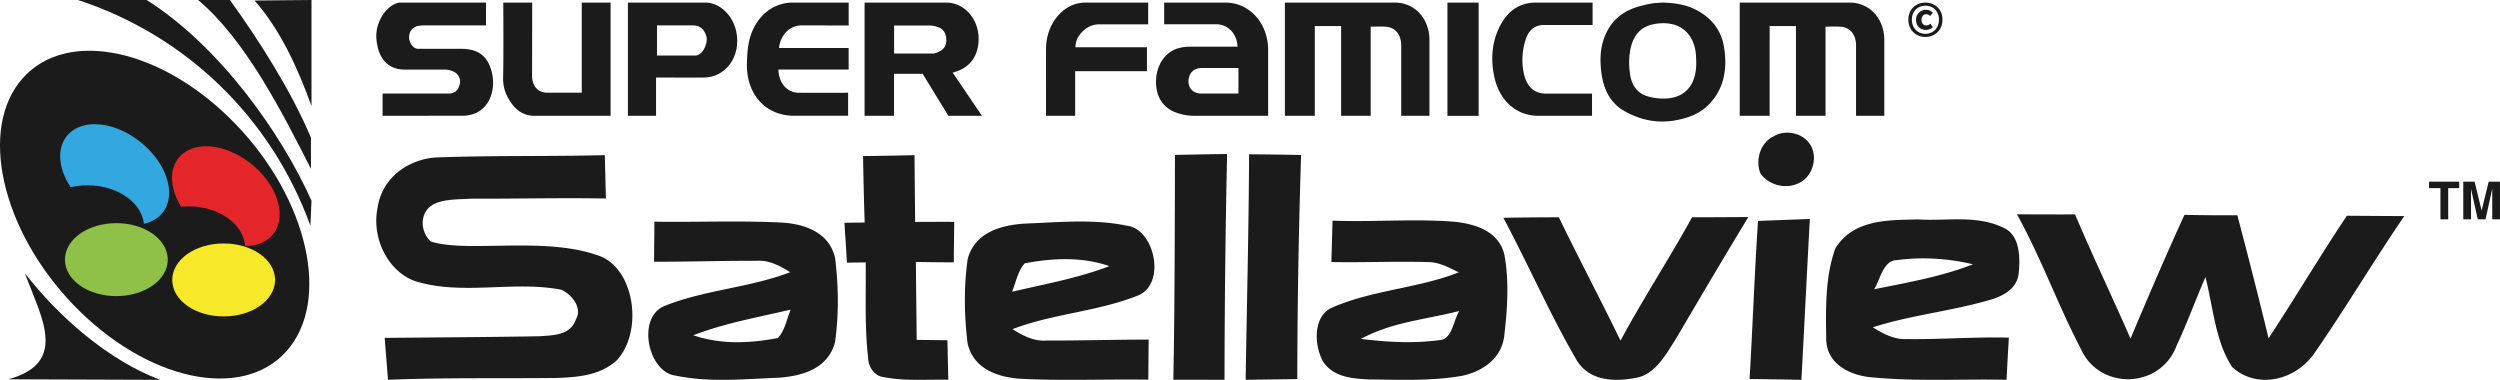 <?xml version="1.0" encoding="UTF-8" standalone="no"?>
<svg
   xmlns:dc="http://purl.org/dc/elements/1.1/"
   xmlns:cc="http://creativecommons.org/ns#"
   xmlns:rdf="http://www.w3.org/1999/02/22-rdf-syntax-ns#"
   xmlns:svg="http://www.w3.org/2000/svg"
   xmlns="http://www.w3.org/2000/svg"
   xmlns:sodipodi="http://sodipodi.sourceforge.net/DTD/sodipodi-0.dtd"
   xmlns:inkscape="http://www.inkscape.org/namespaces/inkscape"
   viewBox="0 0 186.826 28.385"
   version="1.1"
   id="svg36"
   sodipodi:docname="logo.svg"
   inkscape:export-filename="C:\Users\ReenigneArcher\LaunchBox\Themes\RecalBigBox\Resources\Platforms\Nintendo Satellaview\logo.png"
   inkscape:export-xdpi="249.72974"
   inkscape:export-ydpi="249.72974"
   inkscape:version="0.92.4 (5da689c313, 2019-01-14)">
  <defs
     id="defs40" />
  <sodipodi:namedview
     pagecolor="#ffffff"
     bordercolor="#666666"
     borderopacity="1"
     objecttolerance="10"
     gridtolerance="10"
     guidetolerance="10"
     inkscape:pageopacity="0"
     inkscape:pageshadow="2"
     inkscape:window-width="1920"
     inkscape:window-height="1017"
     id="namedview38"
     showgrid="false"
     inkscape:zoom="1.520131"
     inkscape:cx="93.413002"
     inkscape:cy="14.1925"
     inkscape:window-x="-8"
     inkscape:window-y="-8"
     inkscape:window-maximized="1"
     inkscape:current-layer="svg36" />
  <g
     fill="#1b1b1b"
     id="g4">
    <path
       d="M64.497 11.663c1.282-.014 2.564-.038 3.847-.066.008 1.661.032 3.322.044 4.987.973-.005 1.945-.009 2.922-.005-.012 1.008-.024 2.02-.032 3.028-.945-.005-1.889-.014-2.834-.033.016 1.945.044 3.885.06 5.825l2.299.028c.02.984.04 1.968.064 2.953-1.612-.038-3.244.114-4.843-.199-.639-.071-1.146-.729-1.154-1.486-.265-2.347-.145-4.722-.177-7.084-.47.005-.937.009-1.403.019-.056-.994-.121-1.987-.185-2.981.502-.005 1.009-.014 1.511-.019a304.578 304.578 0 0 1-.119-4.967zm23.309-.086c1.298-.024 2.593-.057 3.895-.066a839.678 839.678 0 0 0-.193 16.874 541.233 541.233 0 0 0-3.823-.005c.105-5.598.105-11.2.121-16.803zm5.539-.047c1.294.009 2.589.028 3.887.052a540.326 540.326 0 0 0-.285 16.746c-1.286.024-2.572.033-3.859.057.088-5.617.233-11.234.257-16.855zm39.185-1.333c1.158-.724 3.155-.028 3.019 1.784-.229 2.224-2.91 2.484-3.995.979-.41-1.079.056-2.332.976-2.763zM28.217 15.523c.374-2.461 2.597-3.719 4.546-3.762 4.144-.151 8.292-.062 12.436-.166.024 1.079.056 2.158.08 3.241-3.364-.066-6.729.028-10.097.009-.9.085-2.667-.057-3.302.875-.405.54-.46 1.562.299 2.319 2.652.885 8.405-.388 12.456 1.032 2.81.866 3.489 5.735 1.419 7.893-1.27 1.117-2.946 1.226-4.474 1.282-4.192.047-8.389-.038-12.585.137-.084-1.046-.161-2.091-.249-3.132 3.871-.038 7.741-.057 11.612-.123.953-.085 2.263-.033 2.693-1.282.506-.918-.43-1.907-1.113-2.196-3.517-.677-7.159.402-10.652-.563-2.08-.543-3.567-3.075-3.069-5.564zm71.362.965c3.099.123 6.206-.17 9.297.099 1.375.189 3.139.667 3.553 2.475.354 1.945.221 3.979-.004 5.934-.173 1.926-1.865 2.858-3.304 3.114-2.267.374-4.562.265-6.841.246-1.19-.066-2.597-.147-3.404-1.325-.699-1.273-.744-3.421.667-4.041 3.051-1.334 6.383-1.424 9.47-2.636-.732-.364-1.479-.771-2.291-.767-2.408-.071-4.819.043-7.227-.005l.084-3.094m2.13 8.839c1.929.237 3.891.355 5.824.095.989-.014 1.065-1.438 1.515-2.181-2.455.629-5.032.823-7.339 2.086zm10.636-9.051c1.383-.024 2.765-.038 4.148-.038 1.503 3.095 3.103 6.123 4.61 9.218 1.692-3.147 3.626-6.095 5.346-9.218 1.399 0 2.802-.009 4.204-.019a743.423 743.423 0 0 0-5.326 8.957c-.78 1.235-1.588 2.759-2.982 3.043-1.58.312-3.618.35-4.598-1.438-1.958-3.383-3.549-7.041-5.402-10.505zm19.032.236c1.29-.052 2.581-.099 3.875-.147-.221 4.003-.414 8.011-.631 12.019a560.334 560.334 0 0 0-3.875-.062c.233-3.936.37-7.877.631-11.81zm5.784 2.037c1.399-2.21 4.044-2.087 6.146-2.153 2.179.147 4.514-.383 6.564.7 1.085.601 1.113 2.205.977 3.407-.165 1.103-1.15 1.59-1.961 1.855-2.946.885-5.997 1.164-8.931 2.101.784.497 1.624.927 2.536.88 2.54.033 5.085-.17 7.629-.109-.06 1.05-.117 2.101-.173 3.151-3.429-.071-6.869.147-10.286-.203-1.351-.17-3.139-.913-3.187-2.811-.038-2.271-.086-4.694.686-6.818m2.898 3.066c2.48-.502 4.988-.932 7.388-1.864-1.869-.44-3.798-.568-5.692-.312-1.013.014-1.222 1.391-1.696 2.176zm10.667-5.601c1.447.009 2.894.014 4.345.009 1.322 3.128 2.785 6.17 4.144 9.279 1.31-3.104 2.633-6.199 4.032-9.246 1.314.028 2.633.038 3.951.028.8 3.057 1.596 6.118 2.331 9.199 1.994-3.019 3.847-6.161 5.856-9.161 1.427.009 2.858.024 4.289.024-2.267 3.317-4.341 6.809-6.624 10.112-1.407 2.172-4.369 2.882-6.238 1.173-1.262-1.916-1.419-4.472-1.998-6.724-.736 1.694-1.371 3.445-2.15 5.11-1.21 3.256-5.76 3.374-7.159.26-1.712-3.277-2.986-6.84-4.779-10.063zm-78.411 3.351c.547-2.082 2.649-2.546 4.253-2.655 2.552-.095 5.145-.369 7.669.161 2.05.251 2.942 4.363.796 5.214-3.043 1.211-6.311 1.344-9.369 2.513.768.483 1.592.909 2.484.852 2.564.009 5.129-.076 7.693-.071-.012.998-.02 1.997-.028 2.995-3.195-.052-6.391.095-9.582-.071-1.527-.104-3.481-.658-3.923-2.655-.254-2.072-.286-4.216.007-6.283m4.273.312c-.523.544-.659 1.41-.957 2.125 2.436-.573 4.908-1.008 7.275-1.916-2.046-.706-4.236-.607-6.318-.209zm-14.186 5.897c-.547 2.082-2.649 2.546-4.253 2.655-2.552.095-5.145.369-7.669-.161-2.05-.251-2.942-4.363-.796-5.214 3.043-1.211 6.311-1.344 9.369-2.513-.768-.483-1.592-.909-2.484-.852-2.564-.009-5.129.076-7.693.071.012-.998.02-1.997.028-2.995 3.195.052 6.391-.095 9.582.071 1.527.104 3.481.658 3.923 2.655.254 2.072.286 4.216-.007 6.283m-4.273-.312c.523-.544.659-1.41.957-2.125-2.436.573-4.908 1.008-7.275 1.916 2.045.706 4.236.607 6.318.209zM183.778 14.059h-.823v2.333h-.58v-2.333h-.853v-.483h2.256v.483zm3.048 2.333h-.58v-2.287l-.502 2.287h-.58l-.503-2.276v2.276h-.58v-2.816h.848l.523 2.156.529-2.156h.843v2.816z"
       id="path2" />
  </g>
  <path
     d="M23.194 16.863C20.261 8.755 13.851 2.625 5.828 0h5.136c5.403 3.431 9.996 9.834 12.315 14.998l-.085 1.865zM19.019.04c1.912 2.145 3.246 5.071 4.259 7.881V0l-4.259.04zM14.803 0h2.381c2.219 3.08 4.594 6.824 6.053 10.288v2.328C21.038 8.286 18.311 2.94 14.803 0zM.61 28.344c4.604-1.231 2.392-4.769 1.253-7.921 2.527 3.254 6.214 6.493 10.103 7.962L.61 28.344z"
     fill="#1b1b1b"
     id="path6" />
  <path
     d="M17.607 9.275c5.437 5.637 7.14 13.238 3.798 16.973-3.339 3.737-10.457 2.195-15.896-3.442C.072 17.167-1.63 9.568 1.711 5.831c3.34-3.735 10.457-2.195 15.896 3.444z"
     fill="#1b1b1b"
     id="path8" />
  <path
     d="M20.545 16.759c-.513 1.539-2.573 1.845-4.6.683-2.027-1.163-3.251-3.353-2.738-4.891s2.573-1.845 4.6-.683 3.251 3.351 2.738 4.89"
     fill="#e4262a"
     id="path10" />
  <path
     d="M20.319 16.687c-.271.8-.988 1.22-1.978 1.227-.681 0-1.478-.215-2.275-.673-1.654-.943-2.746-2.62-2.738-3.939 0-.24.034-.468.105-.678.271-.801.988-1.22 1.977-1.228.681 0 1.478.215 2.276.673 1.654.942 2.746 2.618 2.737 3.937 0 .24-.035.467-.105.679l.453.144c.087-.263.128-.54.128-.823-.008-1.556-1.198-3.316-2.973-4.339-.861-.493-1.734-.736-2.517-.737-1.126-.007-2.095.531-2.43 1.549-.088.262-.129.54-.129.823.008 1.557 1.198 3.316 2.973 4.341.86.493 1.733.736 2.516.737 1.126.007 2.095-.531 2.431-1.549l-.451-.144z"
     fill="#e4262a"
     id="path12" />
  <path
     d="M18.111 18.58c0 1.629-1.796 2.949-4.014 2.949s-4.014-1.319-4.014-2.948c-.002-1.629 1.796-2.949 4.012-2.949 2.218-.002 4.016 1.319 4.016 2.948"
     fill="#1b1b1b"
     id="path14" />
  <path
     d="M17.894 18.58c0 .735-.404 1.411-1.089 1.916-.684.503-1.644.822-2.708.822-1.065 0-2.025-.318-2.709-.821-.685-.504-1.089-1.18-1.089-1.915 0-.736.404-1.412 1.089-1.917.684-.503 1.643-.821 2.707-.821 1.066 0 2.026.318 2.71.821.685.504 1.089 1.18 1.089 1.915h.433c-.014-1.795-1.936-3.156-4.232-3.159-2.292.003-4.214 1.363-4.228 3.161.014 1.796 1.936 3.156 4.23 3.159 2.295-.003 4.216-1.365 4.23-3.161h-.433z"
     fill="#1b1b1b"
     id="path16" />
  <path
     d="M20.367 20.919c0 1.403-1.635 2.541-3.652 2.541-2.019 0-3.654-1.138-3.654-2.539 0-1.403 1.635-2.541 3.652-2.541s3.654 1.136 3.654 2.539"
     fill="#f7e82a"
     id="path18" />
  <path
     d="M20.176 20.919c0 .627-.364 1.208-.989 1.644-.623.434-1.5.71-2.471.71-.973 0-1.85-.275-2.473-.709-.625-.436-.989-1.016-.989-1.642 0-.627.364-1.208.989-1.644.623-.434 1.5-.71 2.472-.71s1.849.275 2.473.709c.623.435.988 1.015.988 1.642h.383c-.016-1.561-1.767-2.725-3.846-2.726-2.079.001-3.828 1.167-3.844 2.728.016 1.559 1.765 2.725 3.846 2.726 2.079-.001 3.828-1.167 3.844-2.728h-.383z"
     fill="#f7e82a"
     id="path20" />
  <path
     d="M12.278 15.158c-.519 1.552-2.602 1.859-4.652.689-2.049-1.171-3.289-3.378-2.77-4.928.519-1.552 2.602-1.861 4.652-.691 2.049 1.171 3.291 3.378 2.77 4.93"
     fill="#33a8e0"
     id="path22" />
  <path
     d="M12.05 15.085c-.274.807-.999 1.23-2 1.237-.689 0-1.496-.217-2.303-.678-1.673-.949-2.777-2.641-2.769-3.969 0-.241.035-.47.106-.682.274-.808 1-1.231 2.001-1.239.689 0 1.494.217 2.301.678 1.672.949 2.778 2.64 2.769 3.968a2.14 2.14 0 0 1-.105.685l.457.146c.089-.265.13-.545.13-.831-.008-1.57-1.214-3.344-3.008-4.375-.87-.497-1.752-.742-2.544-.742-1.139-.007-2.119.535-2.458 1.563-.089.264-.13.544-.13.829.008 1.569 1.213 3.344 3.007 4.375.871.497 1.754.742 2.545.743 1.138.007 2.118-.535 2.457-1.561l-.456-.147z"
     fill="#33a8e0"
     id="path24" />
  <path
     d="M10.561 17.008c0 1.629-1.796 2.949-4.014 2.949s-4.014-1.321-4.014-2.949c-.002-1.629 1.796-2.949 4.012-2.949 2.218 0 4.016 1.319 4.016 2.948"
     fill="#1b1b1b"
     id="path26" />
  <path
     d="M10.344 17.008c0 .735-.404 1.411-1.089 1.916-.684.503-1.644.822-2.708.822-1.065 0-2.025-.318-2.709-.822-.685-.505-1.089-1.181-1.089-1.916 0-.736.404-1.412 1.089-1.917.684-.503 1.643-.821 2.707-.821 1.065 0 2.025.318 2.709.821.685.505 1.09 1.18 1.09 1.915h.433c-.014-1.797-1.938-3.156-4.232-3.159-2.292.003-4.214 1.363-4.228 3.161.014 1.796 1.935 3.158 4.23 3.161 2.295-.003 4.216-1.365 4.23-3.161h-.433z"
     fill="#1b1b1b"
     id="path28" />
  <path
     d="M12.348 19.404c0 1.401-1.635 2.539-3.654 2.539-2.017 0-3.652-1.136-3.652-2.539-.002-1.403 1.633-2.539 3.652-2.541 2.017 0 3.652 1.138 3.654 2.539"
     fill="#8fc047"
     id="path30" />
  <path
     d="M12.156 19.404c0 .626-.364 1.207-.989 1.642-.624.434-1.501.71-2.473.709-.972 0-1.848-.275-2.472-.709-.625-.436-.989-1.016-.989-1.643 0-.628.364-1.208.989-1.644.623-.434 1.5-.709 2.472-.71.972 0 1.848.275 2.472.709.625.436.99 1.017.991 1.643h.383c-.018-1.559-1.766-2.725-3.846-2.726-2.08.003-3.828 1.166-3.844 2.728.016 1.561 1.765 2.725 3.844 2.726 2.081-.001 3.829-1.167 3.846-2.726h-.384v.001z"
     fill="#8fc047"
     id="path32" />
  <path
     d="M98.255 8.655H96.02V.194h8.231c1.422 0 2.533 1.128 2.572 2.722v5.74h-2.111v-5.26c0-.782-.411-1.324-1.104-1.396-.38-.039-.765-.007-1.177-.007v6.662h-2.209V1.946h-1.967v6.709zm33.99 0h-2.235V.194h8.231c1.423 0 2.534 1.128 2.573 2.722v5.74h-2.111v-5.26c0-.782-.411-1.324-1.104-1.396-.38-.039-.765-.007-1.177-.007v6.662h-2.209V1.946h-1.967l-.001 6.709zm-61.05-3.227l2.188 3.227h-2.51L68.95 5.517h-2.138v3.138H64.61V.194h6.094c1.569.001 2.693 1.583 2.377 3.29-.174.943-.716 1.521-1.514 1.823-.111.042-.224.074-.372.121zM66.816 4h2.905c.152-.002.31-.076.454-.144.32-.153.541-.397.543-.822.001-.451-.146-.809-.534-.973a1.9 1.9 0 0 0-.689-.153h-2.679V4zm27.953 4.652h-5.613a3.984 3.984 0 0 1-1.246-.231c-1.035-.364-1.576-1.278-1.516-2.461.062-1.209.745-2.137 1.77-2.383.239-.057.488-.086.733-.088h3.581c.098 0-.098 0 0 0-.013-.923-.693-1.67-1.564-1.674h-3.916V.194h4.581c1.76 0 3.136 1.473 3.189 3.437v5.021h.001zm-2.219-3.57h-2.748c-.582 0-.978.39-.987.971-.008.565.373.938.965.939h2.769c.001.001.001-1.23.001-1.91zm-63.959 3.57V6.99h4.944c.457 0 .735-.254.833-.756.072-.37-.135-.748-.533-.914a1.574 1.574 0 0 0-.575-.12h-3.05c-1.244-.021-1.971-.849-2.083-2.322-.087-1.147.668-2.456 1.69-2.685h6.503v1.705h-.313c-1.451 0-2.902-.001-4.352.002-.137 0-.277.013-.411.04a.802.802 0 0 0-.657.675.986.986 0 0 0 .353.928.543.543 0 0 0 .329.105h3.286c.815.026 1.58.26 1.994 1.156.722 1.565.166 3.813-1.961 3.847l-5.997.001zM124.3.194c.844.031 1.665.139 2.433.535 1.068.551 1.866 1.418 2.093 2.732.285 1.656.024 3.203-1.161 4.385-.672.671-1.522.967-2.393 1.135-1.352.26-2.646.015-3.872-.677-1.147-.647-1.628-1.768-1.758-3.126-.065-.683-.052-1.367.138-2.031.449-1.563 1.491-2.364 2.853-2.707.544-.138.857-.225 1.667-.246zm2.461 4.423c-.007-.154-.012-.309-.02-.463-.064-1.155-.67-2.027-1.615-2.304-.554-.162-1.116-.144-1.67-.014-.804.188-1.33.74-1.56 1.618-.183.699-.183 1.42-.076 2.131.124.826.571 1.387 1.282 1.608a4.2 4.2 0 0 0 1.337.171c1.518-.041 2.358-1.055 2.322-2.747zm-63.342-1.03v1.607h-5.245c.014 1.015.654 1.737 1.52 1.738 1.125.002 3.686 0 3.686 0v1.714h-4.24c-2.108-.109-3.393-1.773-3.322-3.959.023-.72.066-1.43.305-2.109.518-1.47 1.711-2.385 3.116-2.385h4.182v1.712s-2.862-.01-3.553-.007c-.842.005-1.543.707-1.654 1.688l5.205.001zM43.475 6.925V.194h2.155v8.459l-5.673.003c-.701.003-1.265-.301-1.704-.896-.417-.565-.673-1.177-.655-1.958.041-1.689.012-5.607.012-5.607h2.162l-.009 5.407c-.015.794.378 1.258 1.034 1.324l2.678-.001zm5.551-1.129v2.858h-2.102V.195h5.738c1.015-.031 2.035.817 2.337 2.074.441 1.837-.704 3.518-2.413 3.526-1.086.005-2.172.001-3.258.001h-.302zm.071-1.647h2.909c.117-.002.246-.085.348-.162.318-.24.539-.896.437-1.255-.16-.561-.48-.831-1.008-.834h-2.686v2.251zM85.804.194v1.622h-3.689c-.626.02-1.162.351-1.528.928-.125.198-.202.447-.219.786h5.343v1.791h-5.363v3.335h-2.179V3.655c0-1.809 1.225-3.401 2.845-3.46l4.79-.001zm33.169 6.801v1.66h-3.987c-1.652 0-2.909-1.087-3.311-2.887-.313-1.404-.169-2.824.541-4.047.591-1.018 1.456-1.524 2.545-1.527h4.254v1.673h-3.612c-.708 0-1.165.367-1.4 1.116-.274.873-.321 1.847-.065 2.741.237.828.803 1.271 1.577 1.271h3.458zM108.167.194h2.332v8.467h-2.332zm34.446 1.276c0-.799.59-1.276 1.275-1.276.684 0 1.274.48 1.274 1.276 0 .8-.59 1.292-1.274 1.292-.685 0-1.275-.492-1.275-1.292zm2.285 0c0-.634-.441-1.042-1.011-1.042-.57 0-1.012.408-1.012 1.042 0 .635.441 1.057 1.012 1.057.57 0 1.011-.422 1.011-1.057zm-1.712.006c0-.455.357-.745.746-.745.239 0 .39.104.514.228l-.213.238c-.082-.085-.159-.134-.264-.134-.244 0-.374.183-.374.412 0 .262.137.427.353.427.13 0 .213-.054.311-.131l.183.263a.79.79 0 0 1-.509.201c-.432.001-.747-.29-.747-.759z"
     fill="#1b1b1b"
     id="path34" />
</svg>
